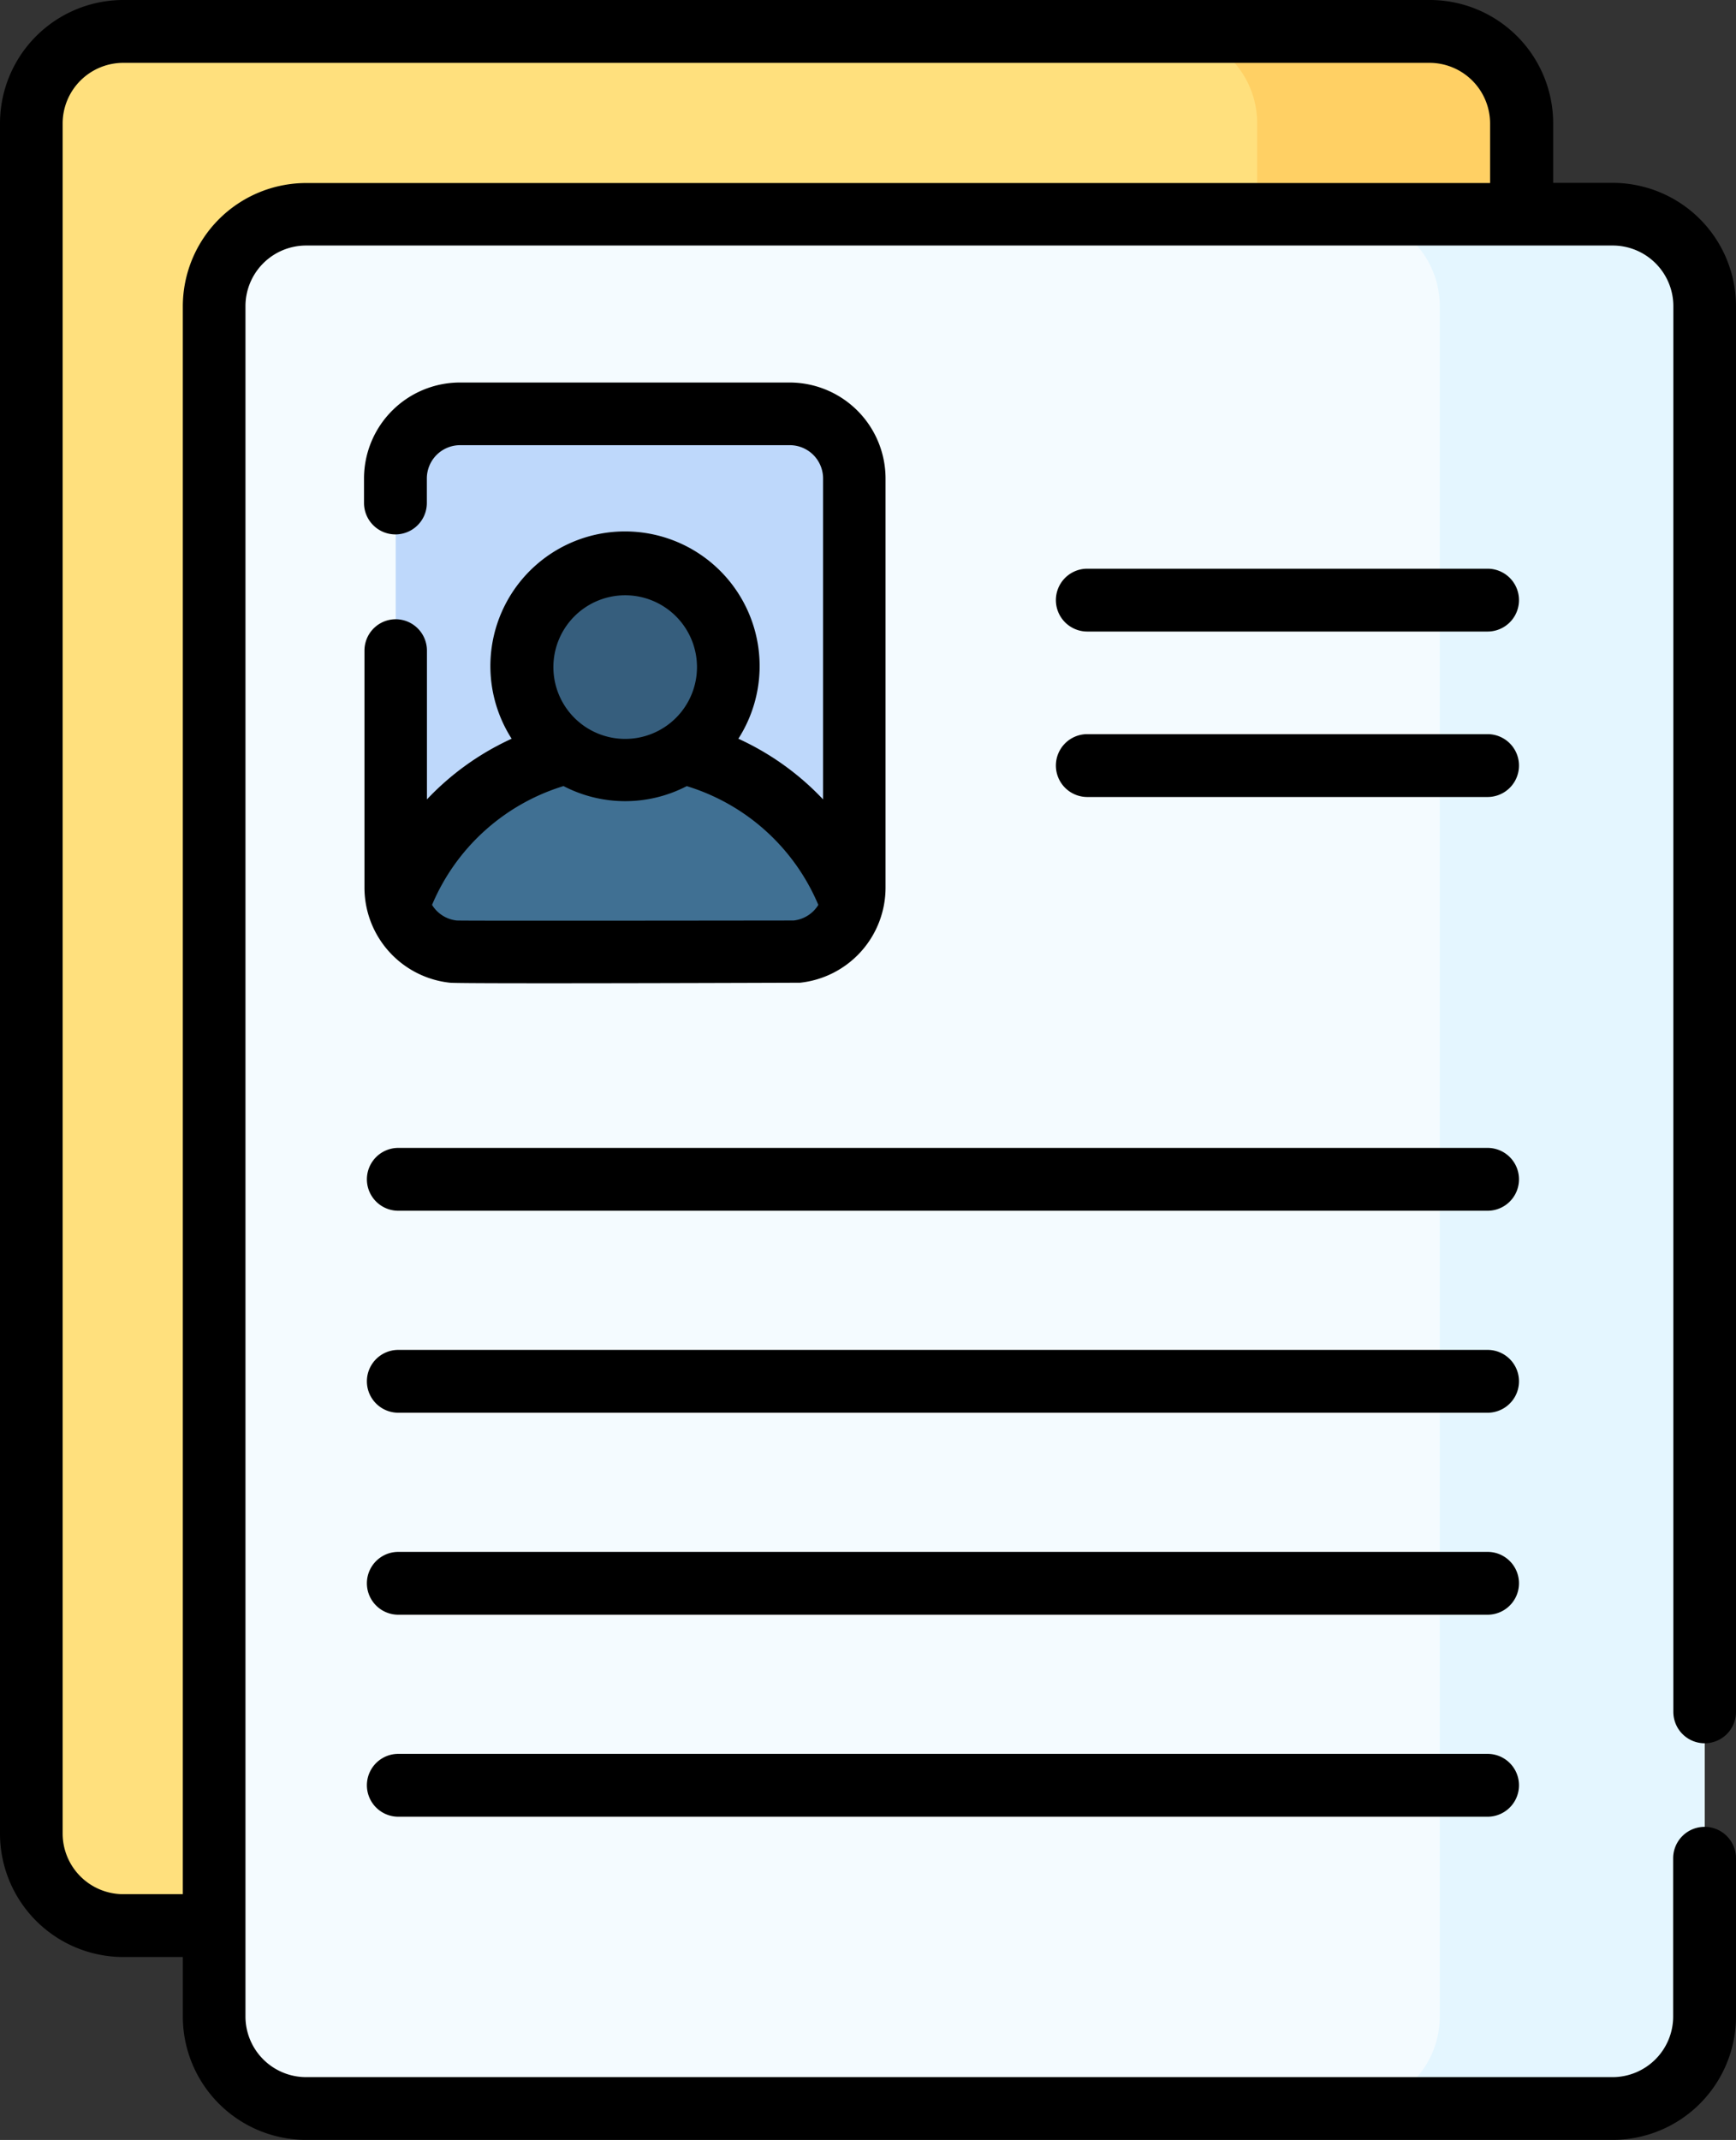 <svg xmlns="http://www.w3.org/2000/svg" width="19.343" height="23.838" viewBox="0 0 19.343 23.838">
    <rect x="0" y="0" width="19.343" height="23.838" fill="#333333" stroke="none"/>
    <g id="prefix__draft" transform="translate(-48.272)">
        <g id="prefix__Group_2562" data-name="Group 2562" transform="translate(48.621 .349)">
            <g id="prefix__Group_2560" data-name="Group 2560">
                <g id="prefix__Group_2559" data-name="Group 2559">
                    <path id="prefix__Path_2479" fill="#ffe07d" d="M71.355 28.6h-14.56a1.024 1.024 0 0 1-1.024-1.024V8.523A1.024 1.024 0 0 1 56.795 7.5h14.56a1.024 1.024 0 0 1 1.024 1.024v19.053a1.024 1.024 0 0 1-1.024 1.023z" data-name="Path 2479" transform="translate(-55.771 -7.499)"/>
                    <path id="prefix__Path_2480" fill="#ffd064" d="M330.107 7.5h-2.948a1.024 1.024 0 0 1 1.024 1.024v19.054a1.024 1.024 0 0 1-1.024 1.024h2.948a1.024 1.024 0 0 0 1.024-1.024V8.524a1.024 1.024 0 0 0-1.024-1.024z" data-name="Path 2480" transform="translate(-314.524 -7.5)"/>
                    <path id="prefix__Path_2481" fill="#f4fbff" d="M115.111 72.357h-14.56a1.024 1.024 0 0 1-1.024-1.024V52.279a1.024 1.024 0 0 1 1.024-1.024h14.56a1.024 1.024 0 0 1 1.024 1.024v19.054a1.024 1.024 0 0 1-1.024 1.024z" data-name="Path 2481" transform="translate(-97.49 -49.218)"/>
                    <path id="prefix__Path_2482" fill="#e4f6ff" d="M373.788 51.255h-2.952a1.024 1.024 0 0 1 1.024 1.024v19.054a1.024 1.024 0 0 1-1.024 1.024h2.952a1.024 1.024 0 0 0 1.024-1.024V52.279a1.024 1.024 0 0 0-1.024-1.024z" data-name="Path 2482" transform="translate(-356.167 -49.218)"/>
                </g>
            </g>
            <g id="prefix__Group_2561" data-name="Group 2561" transform="translate(4.061 4.261)">
                <path id="prefix__Path_2483" fill="#bed8fb" d="M147.388 105.007h-3.673a.72.72 0 0 1-.72-.72v-4.554a.72.72 0 0 1 .72-.72h3.673a.72.72 0 0 1 .72.72v4.554a.72.72 0 0 1-.72.72z" data-name="Path 2483" transform="translate(-142.996 -99.013)"/>
                <path id="prefix__Path_2484" fill="#407093" d="M146.124 178.361a2.687 2.687 0 0 0-2.528 1.776.72.72 0 0 0 .692.523h3.673a.72.72 0 0 0 .692-.523 2.688 2.688 0 0 0-2.529-1.776z" data-name="Path 2484" transform="translate(-143.568 -174.667)"/>
                <circle id="prefix__Ellipse_141" cx="1.147" cy="1.147" r="1.147" fill="#365e7d" data-name="Ellipse 141" transform="translate(1.41 1.671)"/>
            </g>
        </g>
        <g id="prefix__Group_2563" data-name="Group 2563" transform="translate(48.272)">
            <path id="prefix__Path_2485" d="M148.585 274.636h-12.138a.349.349 0 1 0 0 .7h12.137a.349.349 0 1 0 0-.7z" data-name="Path 2485" transform="translate(-132.009 -261.849)"/>
            <path id="prefix__Path_2486" d="M148.585 322.961h-12.138a.349.349 0 1 0 0 .7h12.137a.349.349 0 1 0 0-.7z" data-name="Path 2486" transform="translate(-132.009 -307.924)"/>
            <path id="prefix__Path_2487" d="M148.585 371.286h-12.138a.349.349 0 0 0 0 .7h12.137a.349.349 0 0 0 0-.7z" data-name="Path 2487" transform="translate(-132.009 -353.999)"/>
            <path id="prefix__Path_2488" d="M148.585 419.611h-12.138a.349.349 0 0 0 0 .7h12.137a.349.349 0 0 0 0-.7z" data-name="Path 2488" transform="translate(-132.009 -400.074)"/>
            <path id="prefix__Path_2489" d="M305.805 175.7h-4.46a.349.349 0 1 0 0 .7h4.46a.349.349 0 1 0 0-.7z" data-name="Path 2489" transform="translate(-289.23 -167.522)"/>
            <path id="prefix__Path_2490" d="M305.805 136.06h-4.46a.349.349 0 1 0 0 .7h4.46a.349.349 0 1 0 0-.7z" data-name="Path 2490" transform="translate(-289.23 -129.725)"/>
            <path id="prefix__Path_2491" d="M67.266 19.419a.349.349 0 0 0 .349-.349V3.41a1.375 1.375 0 0 0-1.373-1.373h-.664v-.664A1.375 1.375 0 0 0 64.2 0H49.645a1.375 1.375 0 0 0-1.373 1.373v19.055a1.375 1.375 0 0 0 1.373 1.372h.664v.664a1.375 1.375 0 0 0 1.373 1.373h14.56a1.375 1.375 0 0 0 1.373-1.373V20.7a.349.349 0 1 0-.7 0v1.763a.676.676 0 0 1-.675.675H51.682a.676.676 0 0 1-.675-.675V3.41a.676.676 0 0 1 .675-.675h14.56a.676.676 0 0 1 .675.675v15.659a.349.349 0 0 0 .349.35zM50.309 3.41V21.1h-.664a.676.676 0 0 1-.675-.675V1.373A.676.676 0 0 1 49.645.7H64.2a.676.676 0 0 1 .675.675v.664h-13.2a1.375 1.375 0 0 0-1.366 1.371z" data-name="Path 2491" transform="translate(-48.272)"/>
            <path id="prefix__Path_2492" d="M135.845 94.15a.349.349 0 0 0-.349.349v2.637a1.066 1.066 0 0 0 .953 1.063c.132.014 3.9 0 3.9 0a1.066 1.066 0 0 0 .953-1.063v-4.554a1.07 1.07 0 0 0-1.069-1.069h-3.673a1.07 1.07 0 0 0-1.069 1.069v.273a.349.349 0 0 0 .7 0v-.273a.371.371 0 0 1 .371-.371h3.673a.371.371 0 0 1 .371.371v3.575a3.022 3.022 0 0 0-.944-.676 1.5 1.5 0 1 0-2.526 0 3.021 3.021 0 0 0-.944.676V94.5a.349.349 0 0 0-.347-.35zm2.556-.267a.8.8 0 1 1-.8.8.8.8 0 0 1 .799-.8zm-.686 2.126a1.489 1.489 0 0 0 1.372 0 2.329 2.329 0 0 1 1.466 1.323.369.369 0 0 1-.276.174c-.023 0-3.691.005-3.744 0h-.008a.369.369 0 0 1-.276-.174 2.329 2.329 0 0 1 1.466-1.324z" data-name="Path 2492" transform="translate(-131.435 -87.252)"/>
        </g>
    </g>
</svg>
